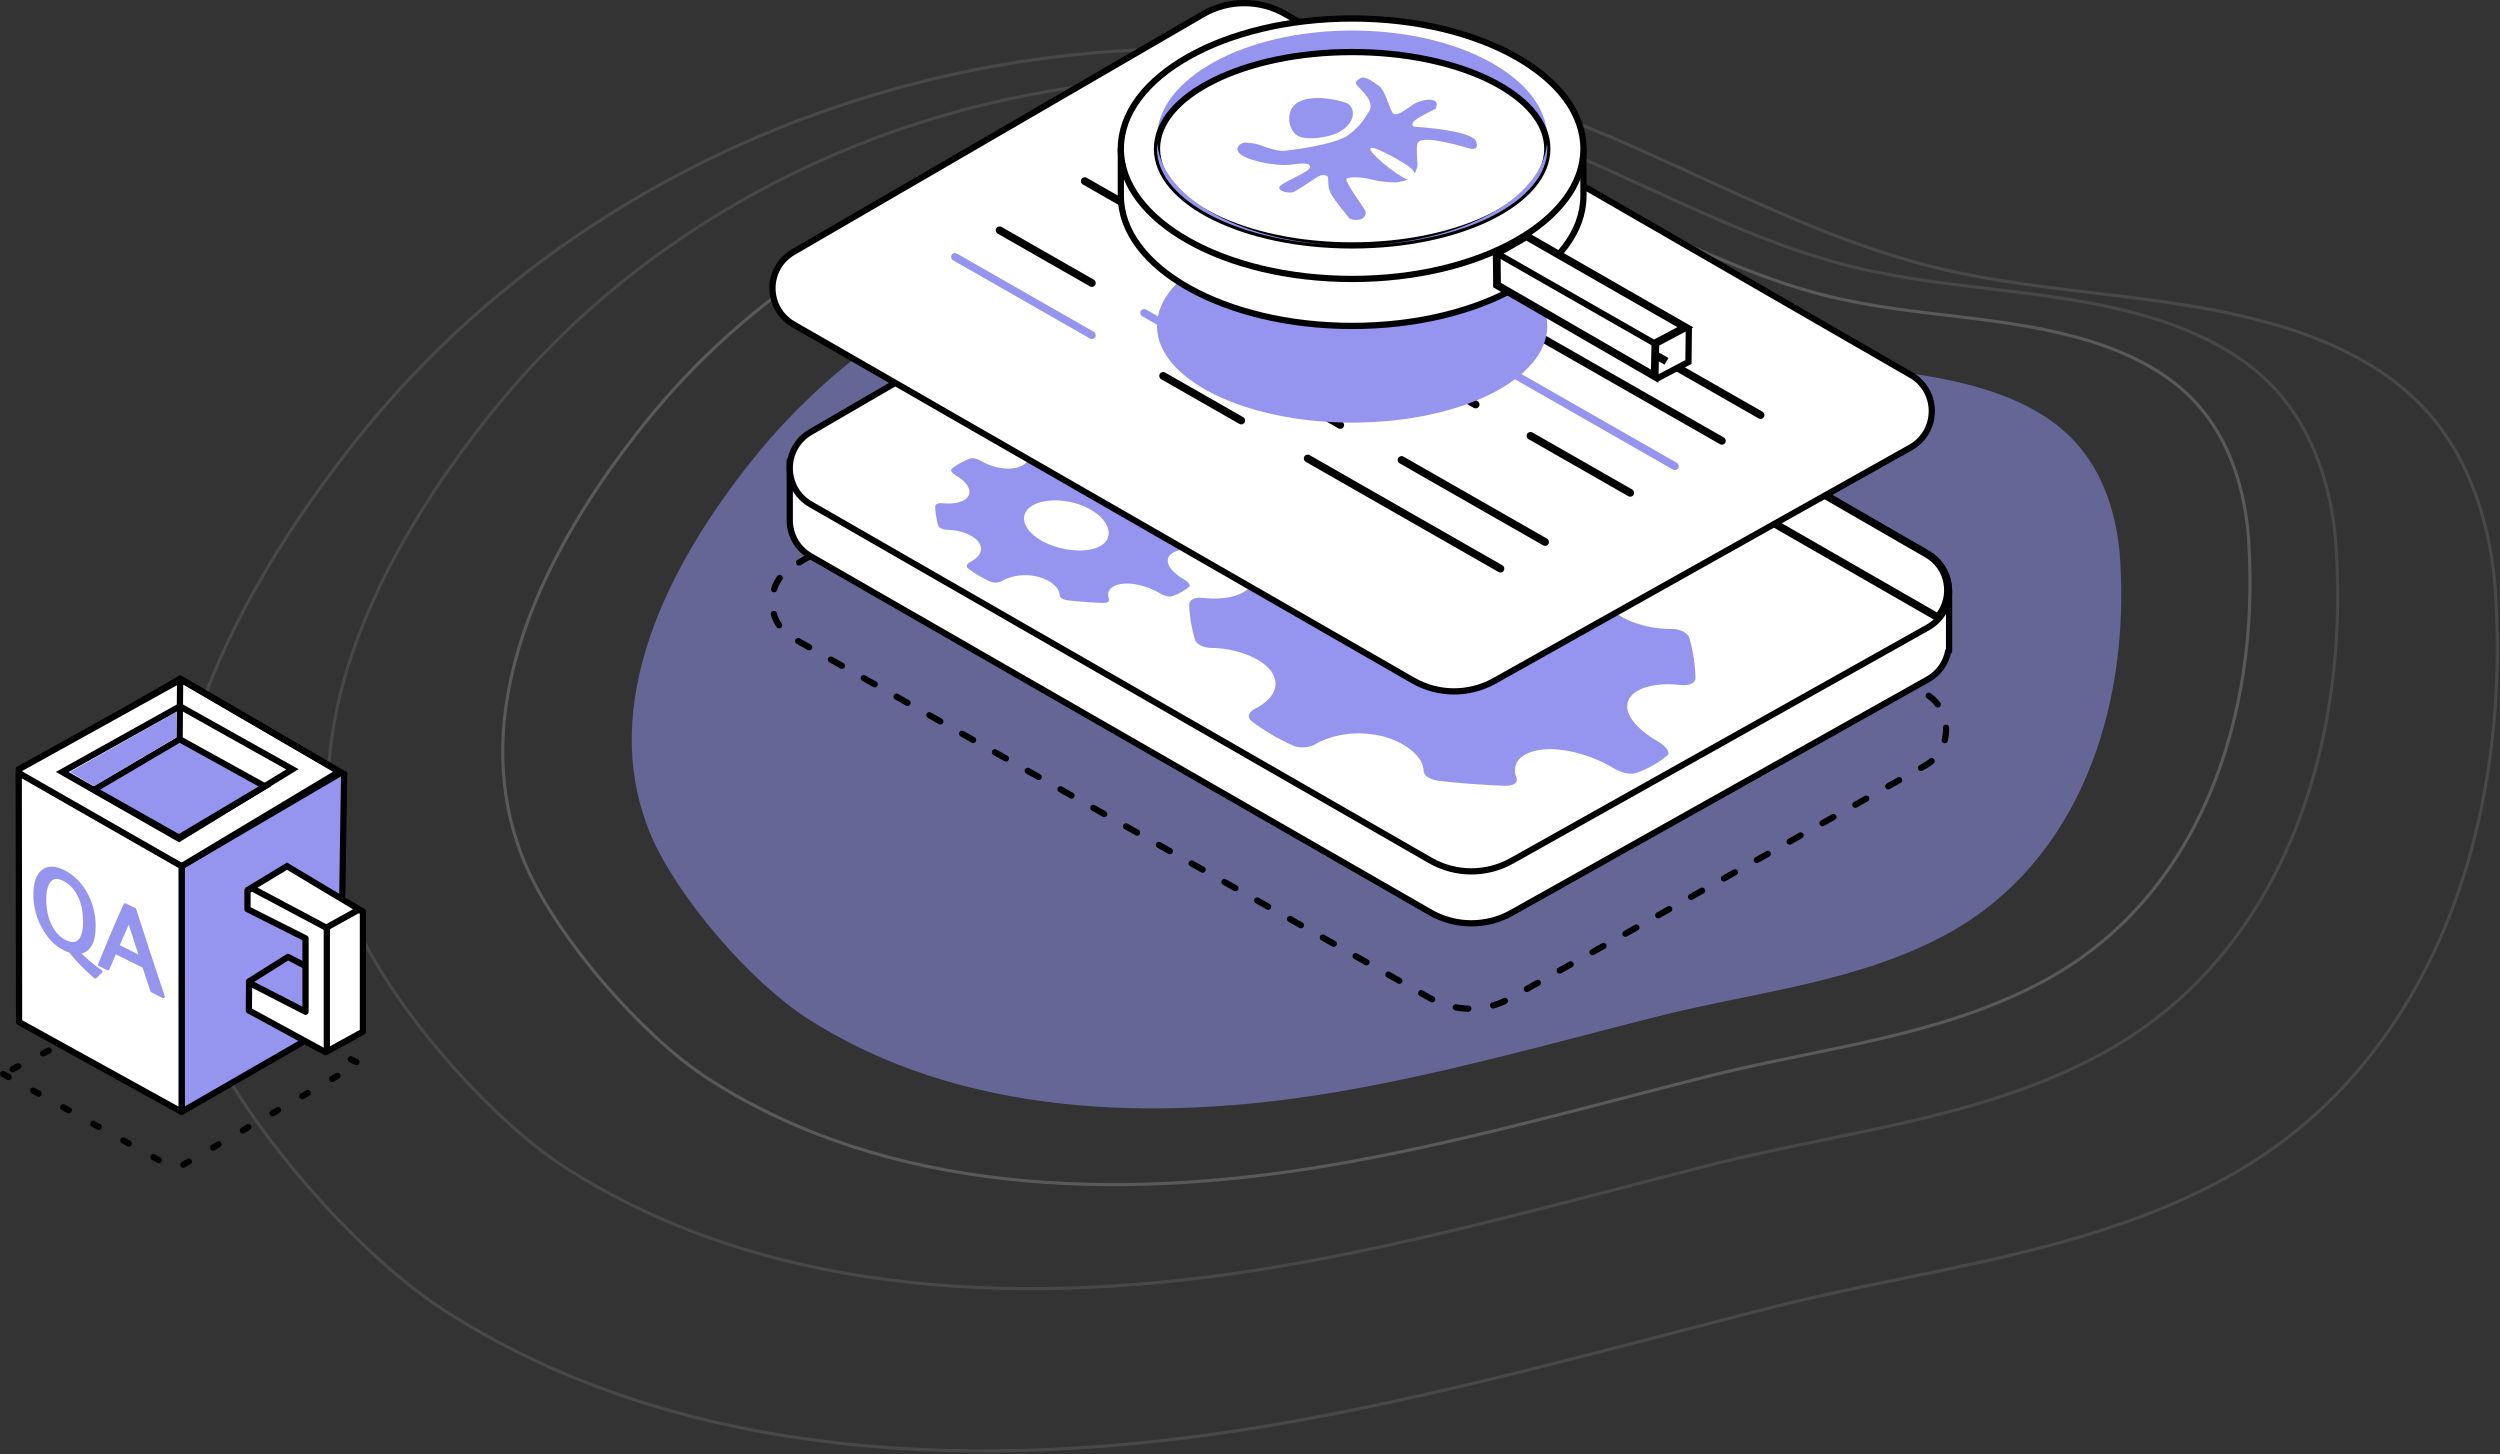 <?xml version="1.0" encoding="UTF-8"?>
<svg width="801px" height="466px" viewBox="0 0 801 466" version="1.1" xmlns="http://www.w3.org/2000/svg" xmlns:xlink="http://www.w3.org/1999/xlink">
    <rect x="0" y="0" width="801" height="466" fill="#333333" stroke="none"/>
    <!-- Generator: Sketch 52.2 (67145) - http://www.bohemiancoding.com/sketch -->
    <title>QA_big</title>
    <desc>Created with Sketch.</desc>
    <defs>
        <polygon id="path-1" points="147.98 51.49 625.223 51.49 625.223 339.011 147.98 339.011"></polygon>
    </defs>
    <g id="10.-Career" stroke="none" stroke-width="1" fill="none" fill-rule="evenodd">
        <g id="QA_big" transform="translate(1, 1)">
            <g id="Group" transform="translate(53.432, 0)">
                <g id="Group-3" transform="translate(0, 14.618)">
                    <mask id="mask-2" fill="white">
                        <use xlink:href="#path-1"></use>
                    </mask>
                    <g id="Clip-2"></g>
                    <path d="M459.157,77.122 C475.982,84.832 492.725,92.699 510.667,97.016 C534.04,102.638 558.714,102.034 581.668,109.174 C592.414,112.519 602.874,117.711 610.482,126.004 C619.72,136.075 623.972,149.922 624.853,163.559 C627.984,211.969 611.4,260.487 569.774,283.422 C541.2,299.166 508.006,302.11 476.712,310.029 C442.26,318.745 408.008,328.516 372.915,334.403 C315.593,344.021 253.08,342.119 204.202,310.665 C186.018,298.963 162.529,271.804 154.104,251.889 C136.322,209.854 160.369,164.622 186.535,131.847 C242.774,61.41 342.821,34.054 427.876,63.994 C438.53,67.743 448.86,72.403 459.157,77.122" id="Fill-1" fill="#9595EF" opacity="0.527"></path>
                    <path d="M471.675,56.141 C491.411,65.184 511.051,74.413 532.098,79.477 C559.515,86.071 588.459,85.363 615.384,93.739 C627.99,97.662 640.26,103.753 649.184,113.481 C660.021,125.295 665.009,141.538 666.043,157.534 C669.715,214.32 650.262,271.235 601.433,298.138 C567.915,316.606 528.977,320.06 492.267,329.349 C451.854,339.574 411.675,351.035 370.51,357.941 C303.269,369.223 229.938,366.992 172.602,330.095 C151.272,316.369 123.718,284.509 113.836,261.149 C92.977,211.84 121.184,158.781 151.879,120.335 C217.849,37.709 335.208,5.619 434.981,40.74 C447.478,45.139 459.596,50.605 471.675,56.141" id="Fill-1-Copy" stroke="#979797" opacity="0.388"></path>
                    <path d="M470.51,43.237 C493.211,53.639 515.801,64.255 540.01,70.079 C571.545,77.663 604.836,76.848 635.806,86.483 C650.305,90.995 664.418,98.002 674.682,109.19 C687.147,122.778 692.884,141.461 694.073,159.861 C698.297,225.176 675.922,290.64 619.759,321.584 C581.206,342.826 536.42,346.799 494.196,357.483 C447.712,369.243 401.499,382.426 354.15,390.37 C276.809,403.346 192.463,400.78 126.516,358.341 C101.982,342.553 70.289,305.908 58.923,279.038 C34.931,222.324 67.375,161.295 102.679,117.073 C178.558,22.037 313.546,-14.872 428.305,25.524 C442.68,30.583 456.617,36.87 470.51,43.237" id="Fill-1-Copy-2" stroke="#979797" opacity="0.211"></path>
                    <path d="M486.221,39.265 C512.511,51.312 538.672,63.605 566.708,70.349 C603.228,79.133 641.781,78.189 677.647,89.347 C694.438,94.573 710.782,102.686 722.669,115.644 C737.105,131.38 743.748,153.017 745.125,174.325 C750.017,249.966 724.105,325.777 659.064,361.614 C614.416,386.214 562.55,390.814 513.651,403.187 C459.819,416.807 406.3,432.073 351.466,441.273 C261.899,456.3 164.22,453.329 87.847,404.182 C59.435,385.897 22.732,343.46 9.569,312.342 C-18.216,246.662 19.357,175.985 60.243,124.773 C148.117,14.714 304.444,-28.031 437.344,18.751 C453.991,24.61 470.131,31.891 486.221,39.265" id="Fill-1-Copy-3" stroke="#979797" opacity="0.213"></path>
                </g>
                <path d="M330.299,104.487 L199.58,180.386 C190.716,185.533 190.746,198.344 199.633,203.451 L403.513,318.682 C411.553,323.303 421.429,323.356 429.517,318.819 L562.29,244.35 C571.298,239.298 571.378,226.358 562.431,221.196 L356.682,104.451 C348.515,99.741 338.454,99.753 330.299,104.487 Z" id="Stroke-4" stroke="#000000" stroke-width="2" stroke-linecap="round" stroke-linejoin="round" stroke-dasharray="4.022,8.045"></path>
                <path d="M570.05,188.489 L543.99,182.274 L362.978,77.844 C354.779,73.114 344.678,73.129 336.492,77.88 L228.85,140.38 L198.604,146.595 L198.604,165.669 C198.613,170.171 200.852,174.669 205.312,177.232 L403.821,291.317 C411.891,295.955 421.808,296.008 429.926,291.454 L563.219,216.693 C566.919,214.617 569.093,211.213 569.785,207.564 L570.05,207.564 L570.05,188.489 Z" id="Fill-6" fill="#FFFFFF"></path>
                <path d="M570.05,188.489 L543.99,182.274 L362.978,77.844 C354.779,73.114 344.678,73.129 336.492,77.88 L228.85,140.38 L198.604,146.595 L198.604,165.669 C198.613,170.171 200.852,174.669 205.312,177.232 L403.821,291.317 C411.891,295.955 421.808,296.008 429.926,291.454 L563.219,216.693 C566.919,214.617 569.093,211.213 569.785,207.564 L570.05,207.564 L570.05,188.489 Z" id="Stroke-8" stroke="#000000" stroke-width="2" stroke-linejoin="round"></path>
                <path d="M336.492,61.239 L205.261,137.435 C196.362,142.602 196.391,155.464 205.312,160.591 L403.821,274.676 C411.891,279.315 421.808,279.367 429.926,274.813 L563.219,200.053 C572.262,194.979 572.342,181.989 563.359,176.807 L362.978,61.203 C354.779,56.473 344.678,56.487 336.492,61.239" id="Fill-10" fill="#FFFFFF"></path>
                <path d="M336.492,61.239 L205.261,137.435 C196.362,142.602 196.391,155.464 205.312,160.591 L403.821,274.676 C411.891,279.315 421.808,279.367 429.926,274.813 L563.219,200.053 C572.262,194.979 572.342,181.989 563.359,176.807 L362.978,61.203 C354.779,56.473 344.678,56.487 336.492,61.239 Z" id="Stroke-12" stroke="#000000" stroke-width="2" stroke-linejoin="round"></path>
                <path d="M333.364,62.918 L467.477,139.955 L475.086,144.326 L548.553,186.526 L566.47,196.817 C571.713,190.777 570.571,180.86 563.013,176.497 L362.622,60.895 C354.431,56.161 344.326,56.172 336.136,60.932 L333.016,62.742 L333.364,62.918 Z" id="Fill-14" fill="#FFFFFF"></path>
                <path d="M335.523,62.725 L566.162,195.209 C568.063,192.601 568.834,189.311 568.283,186.03 C567.678,182.42 565.586,179.418 562.392,177.573 L362.002,61.973 C354.214,57.469 344.543,57.483 336.76,62.008 L335.523,62.725 Z M566.467,198.061 C566.257,198.061 566.044,198.008 565.848,197.896 L475.419,145.95 L462.423,138.486 L332.773,64.013 L332.455,63.851 C332.048,63.645 331.786,63.233 331.774,62.777 C331.761,62.322 331.999,61.896 332.391,61.666 L335.512,59.857 C344.063,54.887 354.69,54.874 363.245,59.819 L563.634,175.42 C567.427,177.61 570.016,181.327 570.734,185.618 C571.465,189.977 570.252,194.356 567.406,197.633 C567.163,197.913 566.819,198.061 566.467,198.061 Z" id="Fill-16" fill="#000000"></path>
                <path d="M390.587,213.082 C379.263,206.583 376.894,197.193 384.972,192.141 C393.05,187.089 409.145,187.899 420.563,194.536 C431.981,201.173 434.742,211.287 426.613,216.202 C418.486,221.116 401.91,219.581 390.587,213.082 M479.876,240.941 C480.879,240.059 479.135,237.935 476.849,236.615 C469.455,232.346 465.771,227.415 467.222,223.568 C468.716,219.632 475.437,217.492 484.088,218.479 C486.81,218.792 488.87,217.81 488.82,216.215 C488.698,212.06 488.061,207.733 486.864,203.447 C486.396,201.767 483.817,200.47 480.997,200.503 C472.493,200.602 463.748,197.189 460.373,192.711 C456.878,188.043 458.807,182.685 465.87,178.763 C468.094,177.533 468.604,175.554 466.955,174.313 C462.75,171.151 457.964,168.411 452.641,166.112 C450.581,165.222 447.398,165.602 445.412,166.914 C439.085,171.105 430.433,172.449 423.116,170.736 C416.105,169.089 410.955,164.42 411.346,159.733 C411.471,158.187 409.607,156.897 407.07,156.763 C400.414,156.421 393.775,156.406 387.409,156.678 C384.931,156.782 383.261,158.011 383.582,159.49 C384.626,164.219 380.958,168.227 374.495,169.404 C368.329,170.525 360.344,168.722 353.61,164.761 C351.473,163.447 348.869,163.1 347.262,163.741 C343.087,165.416 339.514,167.431 336.59,169.787 C335.497,170.665 336.965,172.643 339.002,173.827 C345.292,177.363 348.47,182.056 346.851,185.763 C345.228,189.462 338.946,191.456 330.974,190.571 C328.478,190.296 326.561,191.165 326.595,192.588 C326.668,196.261 327.287,200.095 328.406,203.911 C328.843,205.407 331.182,206.583 333.747,206.598 C341.484,206.631 349.537,209.772 352.653,213.828 C355.921,218.072 354.137,222.842 347.6,226.136 C345.543,227.168 345.057,228.914 346.565,230.062 C348.531,231.568 350.658,232.991 352.955,234.331 C355.133,235.602 357.46,236.796 359.947,237.918 C361.917,238.806 364.996,238.599 366.916,237.487 C373.014,233.937 381.419,233.042 388.857,234.994 C396.043,236.883 401.697,241.594 401.698,246.031 C401.712,247.498 403.79,248.851 406.515,249.172 C413.638,249.981 420.834,250.514 427.744,250.762 C430.42,250.861 432.041,249.785 431.449,248.302 C429.565,243.568 432.971,239.912 439.682,239.165 C445.999,238.462 454.572,240.582 461.703,244.625 C462.095,244.854 462.293,244.97 462.69,245.201 C464.908,246.578 468.1,247.267 469.697,246.697 C473.792,245.227 477.165,243.314 479.876,240.941" id="Fill-18" fill="#9595EF"></path>
                <path d="M279.182,172.178 C273.169,168.728 271.911,163.742 276.201,161.06 C280.491,158.377 289.037,158.806 295.101,162.33 C301.164,165.855 302.629,171.224 298.314,173.835 C293.997,176.445 285.195,175.629 279.182,172.178 M326.594,186.971 C327.129,186.503 326.202,185.375 324.987,184.674 C321.061,182.407 319.106,179.79 319.877,177.747 C320.67,175.657 324.238,174.52 328.833,175.045 C330.277,175.21 331.371,174.689 331.345,173.841 C331.28,171.635 330.942,169.338 330.306,167.063 C330.058,166.17 328.689,165.48 327.191,165.499 C322.676,165.551 318.032,163.739 316.239,161.362 C314.383,158.882 315.407,156.037 319.158,153.955 C320.339,153.301 320.61,152.251 319.735,151.591 C317.501,149.912 314.96,148.458 312.133,147.237 C311.04,146.765 309.349,146.966 308.295,147.662 C304.935,149.887 300.34,150.603 296.454,149.692 C292.732,148.817 289.998,146.339 290.205,143.85 C290.271,143.029 289.282,142.344 287.936,142.272 C284.401,142.092 280.875,142.083 277.495,142.227 C276.179,142.282 275.292,142.936 275.463,143.721 C276.016,146.232 274.07,148.361 270.637,148.986 C267.362,149.58 263.123,148.623 259.547,146.519 C258.412,145.823 257.03,145.638 256.176,145.978 C253.96,146.868 252.062,147.937 250.51,149.189 C249.929,149.655 250.71,150.705 251.79,151.334 C255.13,153.211 256.819,155.704 255.957,157.671 C255.096,159.636 251.761,160.695 247.527,160.226 C246.202,160.079 245.184,160.541 245.201,161.296 C245.24,163.246 245.569,165.282 246.165,167.309 C246.396,168.104 247.637,168.728 249,168.734 C253.109,168.753 257.384,170.421 259.038,172.574 C260.773,174.828 259.828,177.361 256.356,179.11 C255.264,179.658 255.006,180.585 255.806,181.196 C256.85,181.994 257.979,182.749 259.199,183.461 C260.356,184.136 261.591,184.771 262.911,185.365 C263.958,185.838 265.592,185.727 266.613,185.138 C269.85,183.253 274.315,182.777 278.265,183.813 C282.079,184.817 285.082,187.319 285.082,189.675 C285.089,190.454 286.193,191.172 287.641,191.343 C291.423,191.773 295.244,192.055 298.913,192.188 C300.335,192.24 301.195,191.668 300.88,190.88 C299.88,188.366 301.687,186.426 305.253,186.03 C308.606,185.656 313.16,186.781 316.946,188.929 C317.155,189.049 317.259,189.112 317.469,189.235 C318.647,189.965 320.343,190.33 321.19,190.028 C323.365,189.247 325.156,188.233 326.594,186.971" id="Fill-20" fill="#9595EF"></path>
                <path d="M330.961,3.575 L199.73,79.77 C190.831,84.937 190.86,97.8 199.781,102.927 L398.29,217.012 C406.36,221.649 416.277,221.701 424.395,217.147 L557.688,142.387 C566.732,137.315 566.811,124.324 557.829,119.143 L357.447,3.538 C349.248,-1.193 339.147,-1.178 330.961,3.575" id="Fill-22" fill="#FFFFFF"></path>
                <path d="M330.961,3.575 L199.73,79.77 C190.831,84.937 190.86,97.8 199.781,102.927 L398.29,217.012 C406.36,221.649 416.277,221.701 424.395,217.147 L557.688,142.387 C566.732,137.315 566.811,124.324 557.829,119.143 L357.447,3.538 C349.248,-1.193 339.147,-1.178 330.961,3.575 Z" id="Stroke-24" stroke="#000000" stroke-width="2" stroke-linejoin="round"></path>
                <path d="M482.198,149.615 C481.989,149.615 481.777,149.562 481.583,149.451 L408.028,107.42 C407.433,107.078 407.227,106.32 407.566,105.724 C407.908,105.128 408.669,104.919 409.261,105.261 L482.816,147.293 C483.412,147.633 483.62,148.393 483.278,148.988 C483.049,149.39 482.63,149.615 482.198,149.615" id="Fill-26" fill="#9595EF"></path>
                <path d="M374.989,88.351 C374.78,88.351 374.568,88.299 374.374,88.187 L306.811,49.581 C306.215,49.239 306.007,48.481 306.348,47.884 C306.69,47.289 307.449,47.08 308.044,47.422 L375.607,86.03 C376.203,86.37 376.41,87.13 376.069,87.725 C375.84,88.126 375.42,88.351 374.989,88.351" id="Fill-28" fill="#020202"></path>
                <path d="M467.896,158.147 C467.687,158.147 467.475,158.095 467.281,157.983 L435.319,139.719 C434.723,139.377 434.517,138.619 434.856,138.024 C435.197,137.427 435.958,137.218 436.552,137.561 L468.514,155.826 C469.11,156.166 469.317,156.926 468.976,157.521 C468.748,157.922 468.327,158.147 467.896,158.147" id="Fill-30" fill="#020202"></path>
                <path d="M418.36,129.84 C418.151,129.84 417.939,129.788 417.745,129.676 L385.659,111.342 C385.063,111.003 384.857,110.242 385.196,109.647 C385.538,109.05 386.299,108.843 386.893,109.184 L418.978,127.518 C419.575,127.858 419.781,128.618 419.44,129.214 C419.212,129.615 418.792,129.84 418.36,129.84" id="Fill-32" fill="#020202"></path>
                <path d="M365.577,99.679 C365.369,99.679 365.156,99.627 364.962,99.515 L334.265,81.974 C333.669,81.632 333.462,80.874 333.803,80.279 C334.143,79.682 334.903,79.475 335.498,79.817 L366.195,97.358 C366.792,97.698 366.998,98.457 366.657,99.053 C366.429,99.454 366.009,99.679 365.577,99.679" id="Fill-34" fill="#020202"></path>
                <path d="M325.368,76.703 C325.159,76.703 324.947,76.651 324.753,76.539 L292.508,58.113 C291.912,57.772 291.704,57.013 292.045,56.418 C292.387,55.822 293.146,55.613 293.741,55.955 L325.986,74.381 C326.582,74.722 326.79,75.481 326.448,76.076 C326.219,76.478 325.8,76.703 325.368,76.703" id="Fill-36" fill="#020202"></path>
                <path d="M440.616,173.903 C440.407,173.903 440.194,173.851 440,173.739 L393.997,147.452 C393.402,147.11 393.196,146.352 393.535,145.757 C393.877,145.16 394.636,144.953 395.23,145.293 L441.233,171.581 C441.83,171.922 442.038,172.681 441.696,173.277 C441.467,173.678 441.048,173.903 440.616,173.903" id="Fill-38" fill="#020202"></path>
                <path d="M374.989,136.402 C374.78,136.402 374.568,136.349 374.374,136.237 L344.603,119.226 C344.006,118.884 343.799,118.126 344.14,117.529 C344.48,116.934 345.239,116.727 345.836,117.067 L375.607,134.08 C376.203,134.42 376.41,135.18 376.069,135.775 C375.84,136.177 375.42,136.402 374.989,136.402" id="Fill-40" fill="#020202"></path>
                <path d="M331.344,111.461 C331.136,111.461 330.923,111.409 330.729,111.297 L311.539,100.332 C310.944,99.992 310.736,99.232 311.077,98.637 C311.417,98.042 312.177,97.833 312.773,98.175 L331.962,109.139 C332.559,109.479 332.765,110.239 332.425,110.835 C332.196,111.236 331.776,111.461 331.344,111.461" id="Fill-42" fill="#9595EF"></path>
                <path d="M295.404,90.924 C295.195,90.924 294.982,90.872 294.789,90.76 L265.228,73.868 C264.631,73.529 264.425,72.77 264.765,72.173 C265.106,71.578 265.866,71.37 266.461,71.711 L296.021,88.603 C296.618,88.942 296.826,89.703 296.484,90.298 C296.255,90.699 295.836,90.924 295.404,90.924" id="Fill-44" fill="#020202"></path>
                <path d="M426.314,182.436 C426.105,182.436 425.893,182.384 425.699,182.272 L363.931,146.976 C363.334,146.634 363.128,145.876 363.468,145.28 C363.809,144.684 364.568,144.475 365.164,144.817 L426.932,180.114 C427.528,180.455 427.735,181.214 427.394,181.809 C427.165,182.211 426.745,182.436 426.314,182.436" id="Fill-46" fill="#020202"></path>
                <path d="M343.261,134.978 C343.052,134.978 342.84,134.926 342.646,134.814 L317.614,120.509 C317.019,120.169 316.811,119.411 317.152,118.814 C317.492,118.219 318.252,118.011 318.847,118.352 L343.879,132.656 C344.475,132.997 344.683,133.756 344.341,134.351 C344.113,134.753 343.694,134.978 343.261,134.978" id="Fill-48" fill="#020202"></path>
                <path d="M295.404,107.631 C295.195,107.631 294.982,107.578 294.789,107.467 L250.926,82.401 C250.329,82.061 250.122,81.301 250.463,80.706 C250.803,80.111 251.563,79.902 252.159,80.244 L296.021,105.309 C296.618,105.649 296.826,106.409 296.484,107.004 C296.255,107.406 295.836,107.631 295.404,107.631" id="Fill-50" fill="#9595EF"></path>
                <path d="M509.653,133.235 C509.444,133.235 509.232,133.183 509.038,133.071 L475.64,113.988 C475.044,113.647 474.837,112.888 475.178,112.291 C475.518,111.696 476.278,111.488 476.873,111.829 L510.271,130.913 C510.867,131.253 511.075,132.013 510.733,132.608 C510.505,133.01 510.086,133.235 509.653,133.235" id="Fill-52" fill="#020202"></path>
                <path d="M450.929,99.679 C450.72,99.679 450.508,99.627 450.314,99.515 L405.433,73.868 C404.836,73.528 404.63,72.769 404.969,72.173 C405.311,71.577 406.072,71.37 406.666,71.71 L451.547,97.358 C452.143,97.698 452.351,98.457 452.009,99.053 C451.78,99.454 451.362,99.679 450.929,99.679" id="Fill-54" fill="#020202"></path>
                <path d="M380.281,59.308 C380.072,59.308 379.86,59.256 379.666,59.144 L334.265,33.201 C333.669,32.861 333.462,32.102 333.802,31.506 C334.144,30.91 334.903,30.701 335.498,31.044 L380.899,56.987 C381.495,57.327 381.702,58.087 381.361,58.682 C381.132,59.083 380.712,59.308 380.281,59.308" id="Fill-56" fill="#9595EF"></path>
                <path d="M497.253,141.481 C497.045,141.481 496.832,141.429 496.638,141.317 L440.001,108.952 C439.404,108.612 439.198,107.852 439.537,107.257 C439.879,106.66 440.638,106.453 441.234,106.795 L497.871,139.16 C498.468,139.5 498.675,140.259 498.333,140.855 C498.105,141.256 497.686,141.481 497.253,141.481" id="Fill-58" fill="#020202"></path>
                <path d="M418.36,96.398 C418.151,96.398 417.939,96.346 417.745,96.234 L363.93,65.484 C363.335,65.144 363.129,64.384 363.468,63.789 C363.809,63.192 364.569,62.983 365.163,63.326 L418.978,94.077 C419.575,94.417 419.781,95.177 419.44,95.772 C419.212,96.174 418.792,96.398 418.36,96.398" id="Fill-60" fill="#020202"></path>
                <path d="M345.218,54.603 C345.009,54.603 344.796,54.55 344.602,54.439 L321.865,41.447 C321.268,41.107 321.062,40.347 321.403,39.751 C321.743,39.155 322.504,38.946 323.098,39.289 L345.835,52.281 C346.432,52.62 346.638,53.381 346.298,53.976 C346.069,54.378 345.649,54.603 345.218,54.603" id="Fill-62" fill="#020202"></path>
                <path d="M316.267,103.426 C316.267,86.317 344.262,72.448 378.797,72.448 C413.331,72.448 441.324,86.317 441.324,103.426 C441.324,120.535 413.331,134.403 378.797,134.403 C344.262,134.403 316.267,120.535 316.267,103.426" id="Fill-64" fill="#9595EF"></path>
                <path d="M449.839,49.819 C440.749,32.568 412.391,19.98 378.797,19.98 C345.756,19.98 317.777,32.155 308.213,48.968 L304.684,46.655 L304.684,61.704 C304.684,84.746 337.865,103.426 378.797,103.426 C419.726,103.426 452.908,84.746 452.908,61.704 L452.908,46.655 L449.839,49.819 Z" id="Fill-66" fill="#FFFFFF"></path>
                <path d="M449.839,49.819 C440.749,32.568 412.391,19.98 378.797,19.98 C345.756,19.98 317.777,32.155 308.213,48.968 L304.684,46.655 L304.684,61.704 C304.684,84.746 337.865,103.426 378.797,103.426 C419.726,103.426 452.908,84.746 452.908,61.704 L452.908,46.655 L449.839,49.819 Z" id="Stroke-68" stroke="#000000" stroke-width="2" stroke-linejoin="round"></path>
                <path d="M304.684,46.655 C304.684,23.613 337.864,4.932 378.797,4.932 C419.727,4.932 452.908,23.613 452.908,46.655 C452.908,69.698 419.727,88.377 378.797,88.377 C337.864,88.377 304.684,69.698 304.684,46.655" id="Fill-70" fill="#FFFFFF"></path>
                <path d="M304.684,46.655 C304.684,23.613 337.864,4.932 378.797,4.932 C419.727,4.932 452.908,23.613 452.908,46.655 C452.908,69.698 419.727,88.377 378.797,88.377 C337.864,88.377 304.684,69.698 304.684,46.655 Z" id="Stroke-72" stroke="#000000" stroke-width="2" stroke-linejoin="round"></path>
                <path d="M441.322,43.214 C441.322,43.822 441.297,44.431 441.235,45.029 C439.52,28.672 412.226,15.684 378.792,15.684 C345.371,15.684 318.065,28.672 316.349,45.029 C316.287,44.431 316.262,43.822 316.262,43.214 C316.262,24.196 344.265,8.786 378.792,8.786 C413.332,8.786 441.322,24.196 441.322,43.214" id="Fill-74" fill="#9595EF"></path>
                <path d="M316.267,46.655 C316.267,29.546 344.262,15.678 378.797,15.678 C413.331,15.678 441.324,29.546 441.324,46.655 C441.324,63.763 413.331,77.633 378.797,77.633 C344.262,77.633 316.267,63.763 316.267,46.655" id="Fill-76" fill="#FFFFFF"></path>
                <path d="M316.267,46.655 C316.267,29.546 344.262,15.678 378.797,15.678 C413.331,15.678 441.324,29.546 441.324,46.655 C441.324,63.763 413.331,77.633 378.797,77.633 C344.262,77.633 316.267,63.763 316.267,46.655 Z" id="Stroke-78" stroke="#000000" stroke-width="2" stroke-linejoin="round"></path>
                <path d="M377.176,77.617 C343.394,77.194 316.262,63.498 316.262,46.656 C316.262,46.108 316.288,45.563 316.35,45.028 C318.041,62.901 344.502,77.157 377.176,77.617" id="Fill-80" fill="#9595EF"></path>
                <path d="M441.322,46.656 C441.322,63.497 414.202,77.194 380.408,77.617 C413.096,77.157 439.545,62.901 441.235,45.028 C441.297,45.562 441.322,46.109 441.322,46.656" id="Fill-82" fill="#9595EF"></path>
                <path d="M360.993,32.078 C357.22,34.755 358.426,40.666 361.194,42.411 C363.963,44.159 371.262,43.138 374.568,41.347 C380.513,38.126 379.713,32.959 376.841,31.937 C372.531,30.402 364.765,29.4 360.993,32.078" id="Fill-84" fill="#9595EF"></path>
                <path d="M344.332,44.67 C344.332,44.67 347.568,44.785 349.217,45.466 C349.669,45.652 354.557,47.522 356.859,47.33 C359.161,47.138 373.568,45.36 377.701,42.181 C382.166,38.744 382.618,36.905 384.098,34.888 C386.722,31.312 380.293,26.866 380.005,25.811 C379.718,24.757 381.881,23.676 382.59,23.848 C383.871,24.158 384.671,24.6 387.26,26.421 C389.85,28.244 390.81,35.017 392.248,35.563 C393.686,36.108 397.138,33.231 398.481,32.368 C399.823,31.505 404.034,30.129 405.482,31.505 C406.387,32.365 405.482,33.903 405.482,33.903 C405.482,33.903 399.092,36.886 398.353,38.138 C397.663,39.306 398.385,39.657 399.344,39.657 C400.303,39.657 417.087,40.905 418.429,44.165 C419.773,47.426 416.646,46.655 416.646,46.655 C416.646,46.655 402.933,42.308 400.162,44.34 C398.934,45.242 399.845,50.469 399.702,52.493 C399.702,52.493 399.019,54.262 398.895,54.57 C398.895,54.57 398.477,53.532 397.178,52.493 C395.688,51.304 385.688,45.431 384.671,46.493 C383.655,47.55 393.06,55.296 396.642,56.57 C396.797,56.626 393.555,57.48 392.644,57.451 C390.772,57.391 387.29,57.13 386.119,56.779 C381.896,55.512 377.149,55.594 376.967,56.383 C376.679,57.63 382.753,65.839 383.041,66.511 C383.329,67.182 383.109,68.57 381.822,69.145 C380.537,69.721 378.423,69.53 377.752,68.763 C377.081,67.996 373.1,62.951 372.45,61.883 C370.688,58.986 371.284,57.287 371.053,55.674 C371.053,55.674 370.094,54.427 368.078,55.481 C366.065,56.536 360.64,60.562 359.584,60.658 C358.53,60.753 355.515,60.565 355.419,59.127 C355.324,57.687 365.325,54.191 365.325,52.562 C365.325,50.931 362.325,51.357 359.352,51.74 C356.378,52.124 352.351,51.549 350.145,51.069 C347.939,50.59 342.051,49.243 342.051,46.76 C342.051,45.123 344.332,44.67 344.332,44.67" id="Fill-86" fill="#9595EF"></path>
                <g id="Group-91" transform="translate(476.104, 103.807)">
                    <polyline id="Fill-88" fill="#FFFFFF" points="0.061 16.631 10.444 11.168 10.563 0.868 9.688 0.282"></polyline>
                    <polyline id="Stroke-90" stroke="#000000" stroke-width="2" points="0.061 16.631 10.444 11.168 10.563 0.868 9.688 0.282"></polyline>
                </g>
                <polygon id="Fill-92" fill="#FFFFFF" points="425.218 90.341 425.106 80.329 425.435 79.925 434.628 74.673 485.553 103.861 475.958 108.963 475.717 119.54"></polygon>
                <path d="M434.629,73.24 L424.617,78.962 L423.859,79.894 L423.984,91.063 L476.913,121.667 L476.95,119.994 L477.184,109.72 L488.123,103.902 L434.629,73.24 Z M434.628,76.105 L482.983,103.82 L476.018,107.525 L474.733,108.209 L474.699,109.663 L474.522,117.414 L426.454,89.62 L426.355,80.83 L434.628,76.105 Z" id="Fill-94" fill="#000000"></path>
                <g id="Group-99" transform="translate(423.902, 78.95)">
                    <path d="M0.703,0.885 L52.16,30.289" id="Fill-96" fill="#FFFFFF"></path>
                    <path d="M0.703,0.885 L52.16,30.289" id="Stroke-98" stroke="#000000" stroke-width="2"></path>
                </g>
            </g>
            <g id="Group" transform="translate(0, 215.213)">
                <path d="M-0,127.92 L55.202,158.411 L114.085,124.479 L58.21,97.866 L-0,127.92 Z" id="Stroke-1" stroke="#000000" stroke-width="2" stroke-linecap="round" stroke-linejoin="round" stroke-dasharray="2,9"></path>
                <polygon id="Fill-3" fill="#9595EF" points="57.186 60.743 99.281 36.058 107.766 31.125 109.263 31.819 108.061 110.7 57.185 140.018"></polygon>
                <polygon id="Stroke-4" stroke="#000000" stroke-width="2" stroke-linecap="round" stroke-linejoin="round" points="57.186 60.743 99.281 36.058 107.766 31.125 109.263 31.819 108.061 110.7 57.185 140.018"></polygon>
                <polygon id="Stroke-5" stroke="#000000" stroke-width="2" points="6.72 29.944 57.186 61.309 108.345 31.341 56.731 1.25"></polygon>
                <g id="Group-9" transform="translate(77.901, 90.246)">
                    <polyline id="Fill-7" fill="#9595EF" points="0.861 8.024 13.365 0.154 20.608 3.879 19.635 17.125"></polyline>
                    <polyline id="Stroke-8" stroke="#000000" stroke-width="2" stroke-linecap="round" stroke-linejoin="round" points="0.861 8.024 13.365 0.154 20.608 3.879 19.635 17.125"></polyline>
                </g>
                <polygon id="Fill-10" fill="#FFFFFF" points="115.281 114.351 115.281 75.914 109.854 73.303 103.885 79.676 81.655 67.363 78.295 69.142 78.295 75.078 96.892 84.444 96.892 107.95 79.845 99.194 78.808 98.613 78.731 107.533 103.29 120.914 103.324 120.914"></polygon>
                <polygon id="Stroke-11" stroke="#000000" stroke-width="2" stroke-linecap="round" stroke-linejoin="round" points="115.281 114.351 115.281 75.914 109.854 73.303 103.885 79.676 81.655 67.363 78.295 69.142 78.295 75.078 96.892 84.444 96.892 107.95 79.845 99.194 78.808 98.613 78.731 107.533 103.29 120.914 103.324 120.914"></polygon>
                <polygon id="Fill-13" fill="#FFFFFF" points="5.118 36.437 5.05 30.254 56.926 1.502 107.668 31.029 57.185 61.309"></polygon>
                <g id="Group-18" transform="translate(4.328, 0.444)" stroke="#000000" stroke-width="2">
                    <polygon id="Stroke-14" points="0.79 35.994 0.722 29.81 52.599 1.058 103.34 30.585 52.857 60.866"></polygon>
                    <polyline id="Stroke-16" stroke-linecap="round" stroke-linejoin="round" points="104.017 30.898 52.392 0.883 52.22 19.593"></polyline>
                </g>
                <polygon id="Stroke-19" stroke="#000000" stroke-width="2" points="18.938 31.125 56.64 10.094 92.68 30.269 56.359 52.505"></polygon>
                <polygon id="Fill-20" fill="#9595EF" points="29.106 36.796 56.311 52.155 83.864 35.736 56.548 20.635"></polygon>
                <polygon id="Stroke-21" stroke="#000000" stroke-width="2" points="29.106 36.796 56.311 52.155 83.864 35.736 56.548 20.635"></polygon>
                <polygon id="Fill-25" fill="#FFFFFF" points="79.502 68.246 90.969 61.31 114.086 75.156 103.53 81.018"></polygon>
                <polygon id="Stroke-26" stroke="#000000" stroke-width="2" points="79.502 68.246 90.969 61.31 114.086 75.156 103.53 81.018"></polygon>
                <path d="M103.715,120.426 L103.715,80.756 L103.715,120.426 Z" id="Fill-28" fill="#FFFFFF"></path>
                <path d="M103.715,80.756 L103.715,120.427" id="Stroke-29" stroke="#000000" stroke-width="2"></path>
                <polygon id="Fill-30" fill="#FFFFFF" points="5.001 31.454 57.185 61.31 57.185 140.017 5.117 111.259"></polygon>
                <polygon id="Stroke-31" stroke="#000000" stroke-width="2" stroke-linejoin="round" points="5.001 31.454 57.185 61.31 57.185 140.017 5.117 111.259"></polygon>
                <g id="Group-42" transform="translate(9.738, 11.263)">
                    <path d="M10.013,74.112 C12.075,75.17 13.651,75.099 14.757,73.941 C15.863,72.782 16.403,70.632 16.377,67.487 C16.35,64.437 15.767,61.762 14.634,59.453 C13.502,57.144 11.945,55.466 9.954,54.409 C7.962,53.352 6.4,53.381 5.274,54.512 C4.148,55.641 3.579,57.749 3.589,60.846 C3.599,63.931 4.181,66.668 5.327,69.035 C6.472,71.402 8.041,73.101 10.013,74.112 M19.791,85.559 C16.595,82.809 13.95,80.085 11.799,77.352 C10.948,77.026 10.29,76.745 9.825,76.507 C7.112,75.122 4.862,72.793 3.106,69.559 C1.351,66.324 0.456,62.848 0.454,59.181 C0.452,55.417 1.347,52.901 3.082,51.594 C4.816,50.286 7.099,50.398 9.936,51.909 C12.782,53.426 15.053,55.734 16.775,58.851 C18.498,61.965 19.385,65.388 19.417,69.136 C19.464,74.503 17.766,77.363 14.357,77.721 C16.672,80.059 19.071,82.078 21.597,83.821 C20.872,84.512 20.51,84.861 19.791,85.559" id="Fill-32" fill="#9595EF"></path>
                    <path d="M10.013,74.112 C12.075,75.17 13.651,75.099 14.757,73.941 C15.863,72.782 16.403,70.632 16.377,67.487 C16.35,64.437 15.767,61.762 14.634,59.453 C13.502,57.144 11.945,55.466 9.954,54.409 C7.962,53.352 6.4,53.381 5.274,54.512 C4.148,55.641 3.579,57.749 3.589,60.846 C3.599,63.931 4.181,66.668 5.327,69.035 C6.472,71.402 8.041,73.101 10.013,74.112 Z M19.791,85.559 C16.595,82.809 13.95,80.085 11.799,77.352 C10.948,77.026 10.29,76.745 9.825,76.507 C7.112,75.122 4.862,72.793 3.106,69.559 C1.351,66.324 0.456,62.848 0.454,59.181 C0.452,55.417 1.347,52.901 3.082,51.594 C4.816,50.286 7.099,50.398 9.936,51.909 C12.782,53.426 15.053,55.734 16.775,58.851 C18.498,61.965 19.385,65.388 19.417,69.136 C19.464,74.503 17.766,77.363 14.357,77.721 C16.672,80.059 19.071,82.078 21.597,83.821 C20.872,84.512 20.51,84.861 19.791,85.559 Z" id="Stroke-34" stroke="#9595EF" stroke-linecap="round" stroke-linejoin="round"></path>
                    <path d="M34.432,79.285 C32.873,74.499 32.106,72.124 30.588,67.381 C29.111,70.653 28.389,72.292 26.97,75.583 C29.86,77.017 31.34,77.747 34.432,79.285 M37.915,89.953 C36.889,86.838 36.384,85.291 35.38,82.209 C31.507,80.27 29.68,79.369 26.116,77.603 C25.21,79.722 24.761,80.784 23.87,82.916 C22.78,82.379 22.24,82.113 21.165,81.584 C24.321,73.845 25.919,70.032 29.309,62.428 C30.531,63.029 31.15,63.331 32.407,63.941 C35.946,74.946 37.765,80.444 41.578,91.852 C40.081,91.071 39.35,90.692 37.915,89.953" id="Fill-36" fill="#9595EF"></path>
                    <path d="M34.432,79.285 C32.873,74.499 32.106,72.124 30.588,67.381 C29.111,70.653 28.389,72.292 26.97,75.583 C29.86,77.017 31.34,77.747 34.432,79.285 Z M37.915,89.953 C36.889,86.838 36.384,85.291 35.38,82.209 C31.507,80.27 29.68,79.369 26.116,77.603 C25.21,79.722 24.761,80.784 23.87,82.916 C22.78,82.379 22.24,82.113 21.165,81.584 C24.321,73.845 25.919,70.032 29.309,62.428 C30.531,63.029 31.15,63.331 32.407,63.941 C35.946,74.946 37.765,80.444 41.578,91.852 C40.081,91.071 39.35,90.692 37.915,89.953 Z" id="Stroke-38" stroke="#9595EF" stroke-linecap="round" stroke-linejoin="round"></path>
                    <polygon id="Fill-40" fill="#9595EF" points="11.651 19.861 45.751 0.649 45.746 8.796 19.368 24.433"></polygon>
                </g>
            </g>
        </g>
    </g>
</svg>